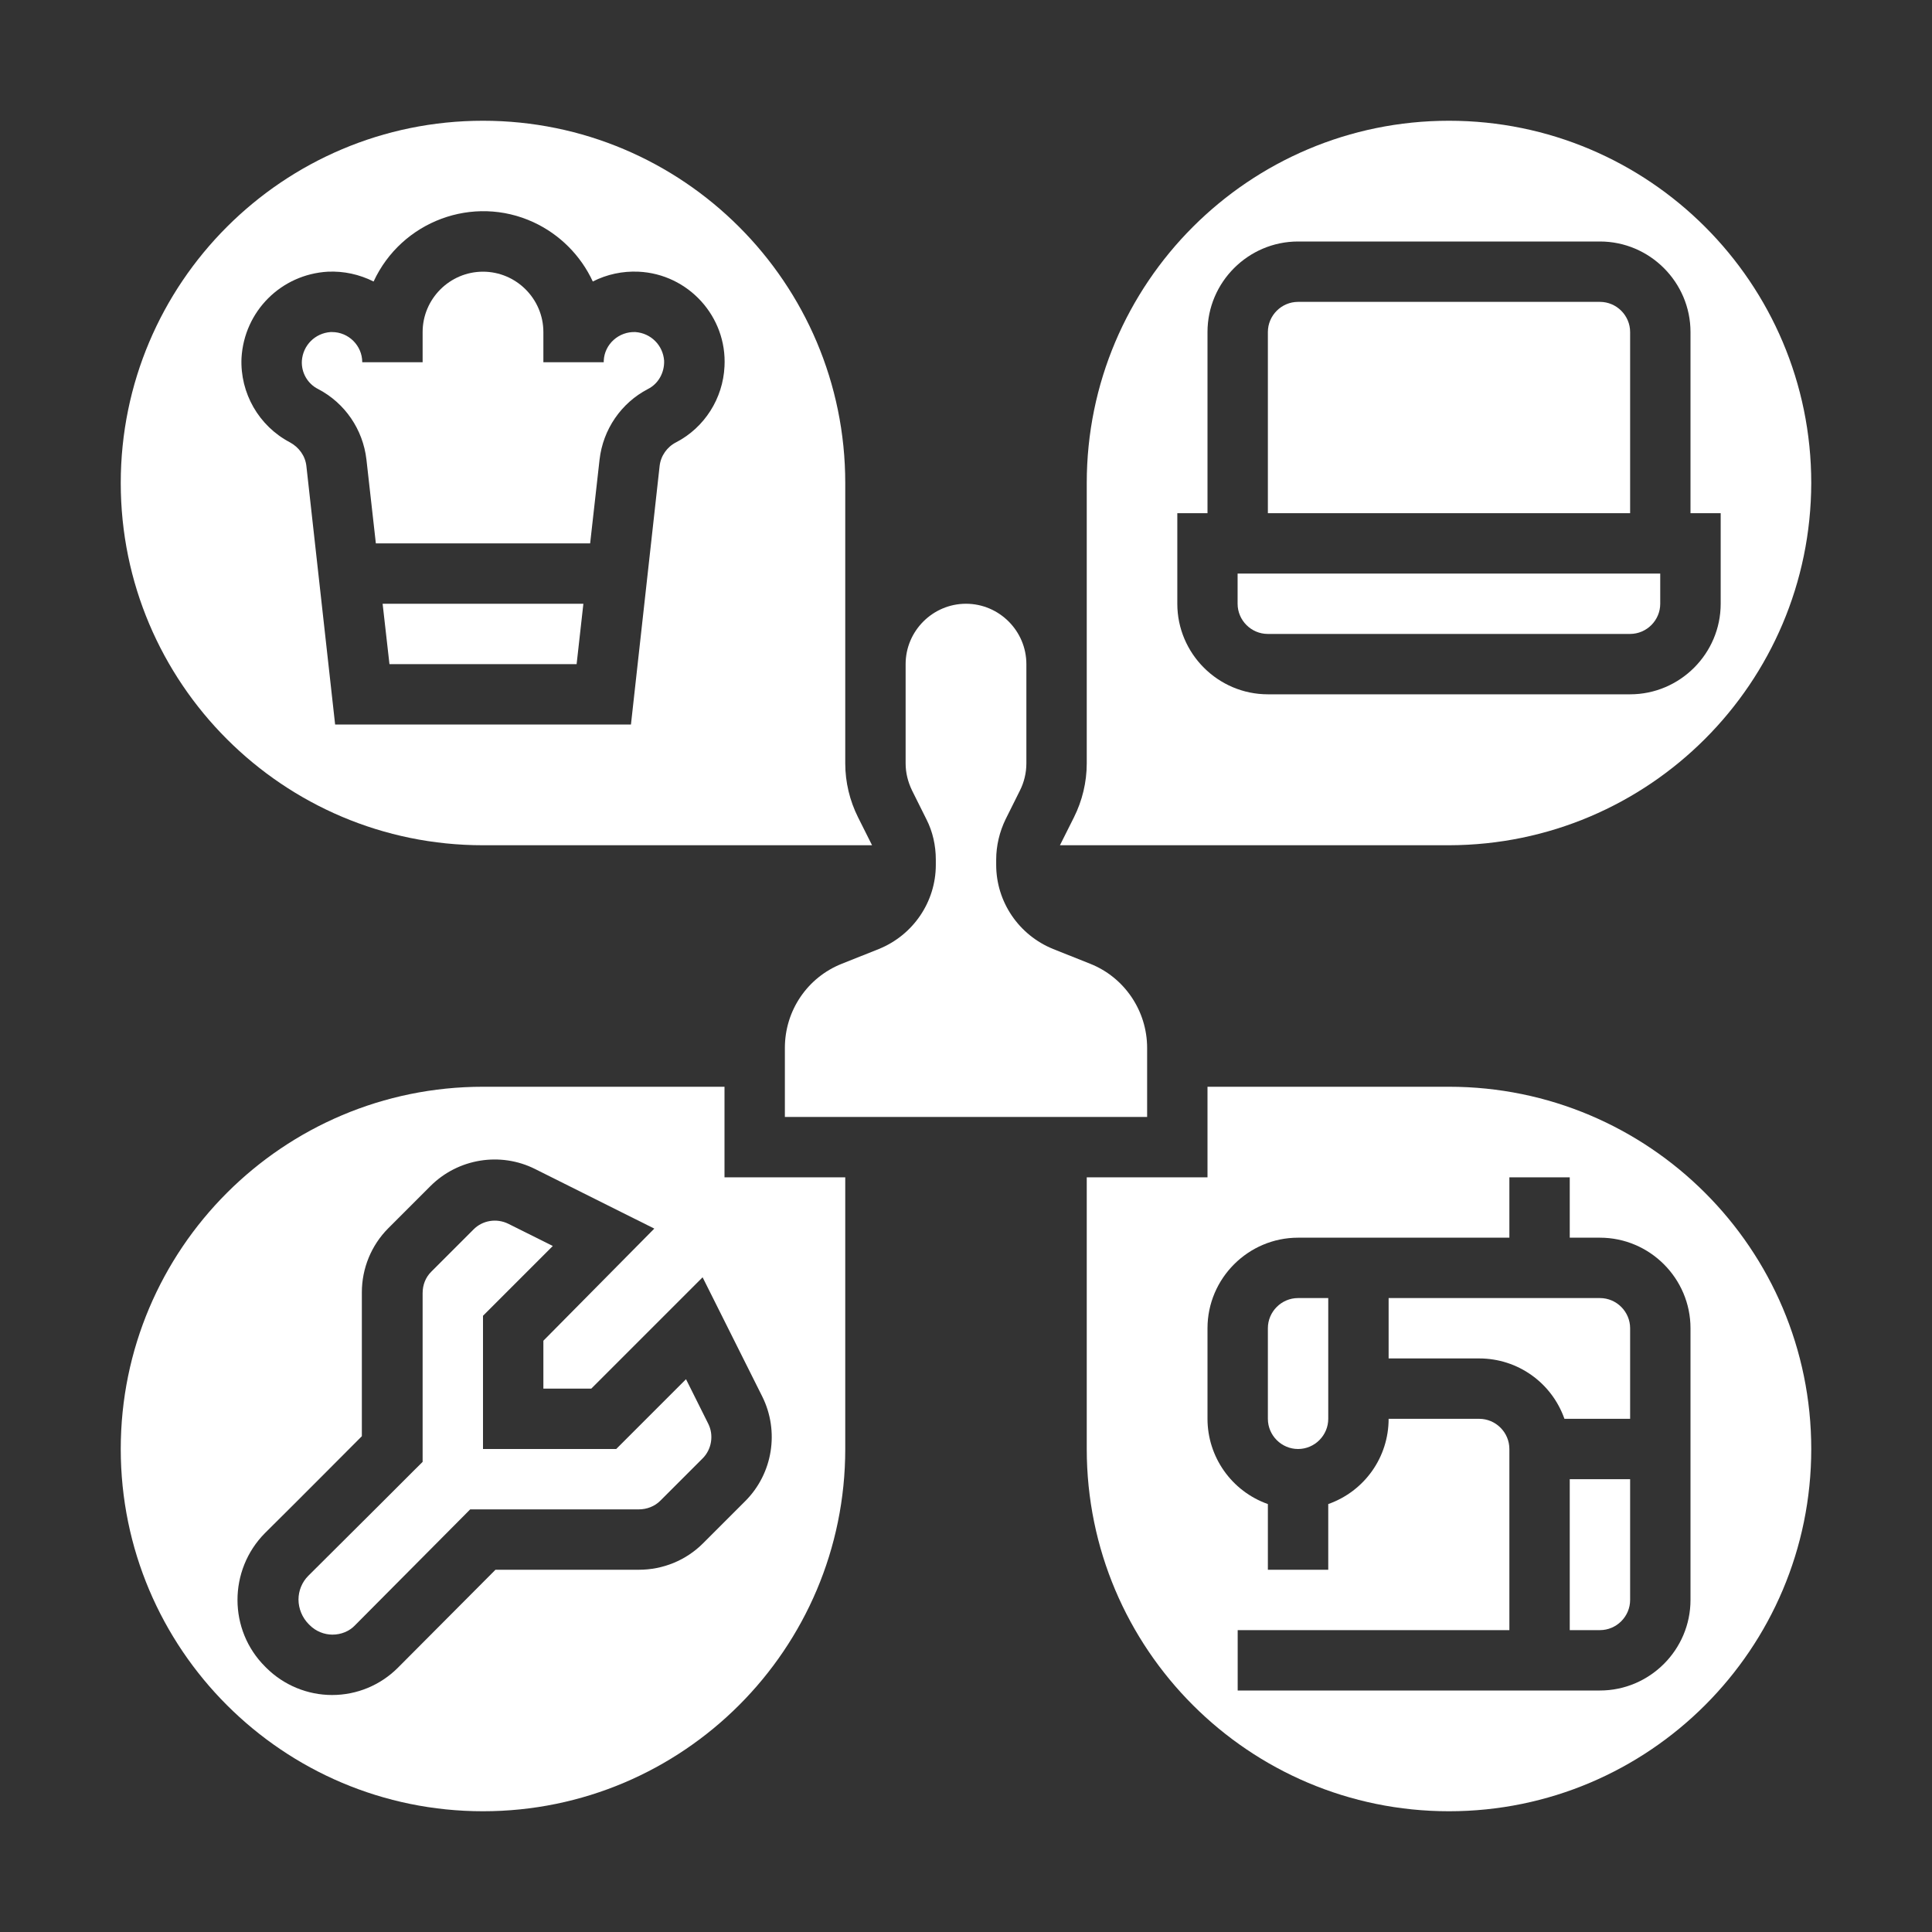 <svg width="24" height="24" viewBox="0 0 24 24" fill="none" xmlns="http://www.w3.org/2000/svg">
<rect x="0" y="0" width="24" height="24" fill="#333333" stroke="none"/>
<path d="M3.952 4.833C4.284 5.006 4.509 5.334 4.552 5.709L4.669 6.75H7.331L7.448 5.709C7.491 5.334 7.716 5.006 8.048 4.833C8.18 4.767 8.255 4.627 8.25 4.481C8.236 4.289 8.086 4.139 7.894 4.125C7.688 4.116 7.509 4.275 7.5 4.481V4.5H6.75V4.125C6.75 3.712 6.412 3.375 6 3.375C5.588 3.375 5.25 3.712 5.25 4.125V4.5H4.5C4.5 4.294 4.331 4.125 4.125 4.125H4.106C3.914 4.139 3.764 4.289 3.75 4.481C3.741 4.627 3.82 4.767 3.952 4.833Z" fill="white"/>
<path d="M6 10.5H10.833L10.659 10.153C10.556 9.947 10.5 9.717 10.5 9.483V6C10.5 3.516 8.484 1.5 6 1.5C3.516 1.5 1.5 3.516 1.5 6C1.5 8.484 3.516 10.5 6 10.5ZM3 4.448C3.033 3.867 3.492 3.408 4.073 3.375C4.27 3.366 4.463 3.408 4.641 3.497C4.988 2.747 5.878 2.414 6.628 2.761C6.952 2.911 7.214 3.173 7.364 3.497C7.538 3.408 7.734 3.366 7.931 3.375C8.55 3.403 9.033 3.933 9 4.552C8.981 4.95 8.752 5.311 8.4 5.494C8.288 5.55 8.208 5.662 8.194 5.789L7.838 9H4.163L3.806 5.789C3.792 5.662 3.713 5.555 3.6 5.494C3.216 5.292 2.981 4.884 3 4.448Z" fill="white"/>
<path d="M10.917 11.789L10.458 11.972C10.031 12.141 9.75 12.553 9.75 13.017V13.875H14.25V13.017C14.25 12.558 13.969 12.141 13.542 11.972L13.083 11.789C12.656 11.616 12.375 11.203 12.375 10.744V10.678C12.375 10.505 12.417 10.331 12.492 10.177L12.67 9.82C12.722 9.717 12.75 9.6 12.75 9.483V8.25C12.75 7.837 12.412 7.5 12 7.5C11.588 7.5 11.25 7.837 11.25 8.25V9.483C11.25 9.6 11.278 9.712 11.33 9.82L11.508 10.177C11.587 10.331 11.625 10.505 11.625 10.678V10.744C11.625 11.203 11.344 11.616 10.917 11.789Z" fill="white"/>
<path d="M22.5 6C22.5 3.516 20.484 1.5 18 1.5C15.516 1.5 13.5 3.516 13.5 6V9.483C13.5 9.717 13.444 9.947 13.341 10.153L13.167 10.5H18C20.484 10.495 22.495 8.484 22.5 6ZM14.625 7.5V6.375H15V4.125C15 3.506 15.506 3 16.125 3H19.875C20.494 3 21 3.506 21 4.125V6.375H21.375V7.5C21.375 8.119 20.869 8.625 20.25 8.625H15.75C15.131 8.625 14.625 8.119 14.625 7.5Z" fill="white"/>
<path d="M4.838 8.25H7.163L7.247 7.5H4.753L4.838 8.25Z" fill="white"/>
<path d="M7.655 18H6V16.345L6.867 15.478L6.314 15.202C6.169 15.131 5.995 15.159 5.883 15.272L5.358 15.797C5.287 15.867 5.25 15.961 5.25 16.064V18.16L5.142 18.267C5.142 18.267 4.383 19.027 3.83 19.575C3.75 19.655 3.708 19.763 3.708 19.87C3.708 19.983 3.755 20.095 3.834 20.175L3.848 20.189C3.923 20.264 4.027 20.306 4.13 20.306C4.237 20.306 4.341 20.264 4.411 20.189L5.841 18.75H7.936C8.034 18.75 8.133 18.713 8.203 18.642L8.728 18.117C8.841 18.005 8.869 17.827 8.798 17.686L8.522 17.133L7.655 18Z" fill="white"/>
<path d="M15.75 16.5V17.625C15.75 17.831 15.919 18 16.125 18C16.331 18 16.5 17.831 16.5 17.625V16.125H16.125C15.919 16.125 15.75 16.294 15.75 16.5Z" fill="white"/>
<path d="M20.25 4.125C20.25 3.919 20.081 3.75 19.875 3.75H16.125C15.919 3.75 15.75 3.919 15.75 4.125V6.375H20.25V4.125Z" fill="white"/>
<path d="M18 13.5H15V14.625H13.5V18C13.5 20.484 15.516 22.5 18 22.5C20.484 22.5 22.5 20.484 22.5 18C22.5 15.516 20.484 13.5 18 13.5ZM21 19.875C21 20.494 20.494 21 19.875 21H15.375V20.25H18.75V18C18.75 17.794 18.581 17.625 18.375 17.625H17.25C17.25 18.103 16.95 18.525 16.5 18.684V19.5H15.75V18.684C15.3 18.525 15 18.099 15 17.625V16.5C15 15.881 15.506 15.375 16.125 15.375H18.75V14.625H19.5V15.375H19.875C20.494 15.375 21 15.881 21 16.5V19.875Z" fill="white"/>
<path d="M19.875 16.125H17.25V16.875H18.375C18.853 16.875 19.275 17.175 19.434 17.625H20.25V16.5C20.25 16.294 20.081 16.125 19.875 16.125Z" fill="white"/>
<path d="M9 13.5H6C3.516 13.5 1.5 15.516 1.5 18C1.5 20.484 3.516 22.5 6 22.5C8.484 22.5 10.5 20.484 10.5 18V14.625H9V13.5ZM9.469 17.348C9.684 17.78 9.6 18.305 9.258 18.647L8.733 19.172C8.522 19.383 8.236 19.5 7.936 19.5H6.155L4.941 20.719C4.725 20.934 4.434 21.056 4.125 21.056C3.82 21.056 3.525 20.934 3.309 20.719L3.295 20.705C2.836 20.25 2.836 19.505 3.291 19.045L3.295 19.041C3.722 18.619 4.266 18.07 4.495 17.841V16.055C4.495 15.755 4.613 15.469 4.823 15.258L5.348 14.733C5.691 14.391 6.216 14.306 6.647 14.522L8.128 15.262L6.75 16.655V17.25H7.345L8.728 15.867L9.469 17.348Z" fill="white"/>
<path d="M19.5 20.25H19.875C20.081 20.25 20.25 20.081 20.25 19.875V18.375H19.5V20.25Z" fill="white"/>
<path d="M20.624 7.5V7.125H15.374V7.5C15.374 7.706 15.543 7.875 15.749 7.875H20.249C20.455 7.875 20.624 7.706 20.624 7.5Z" fill="white"/>
</svg>
